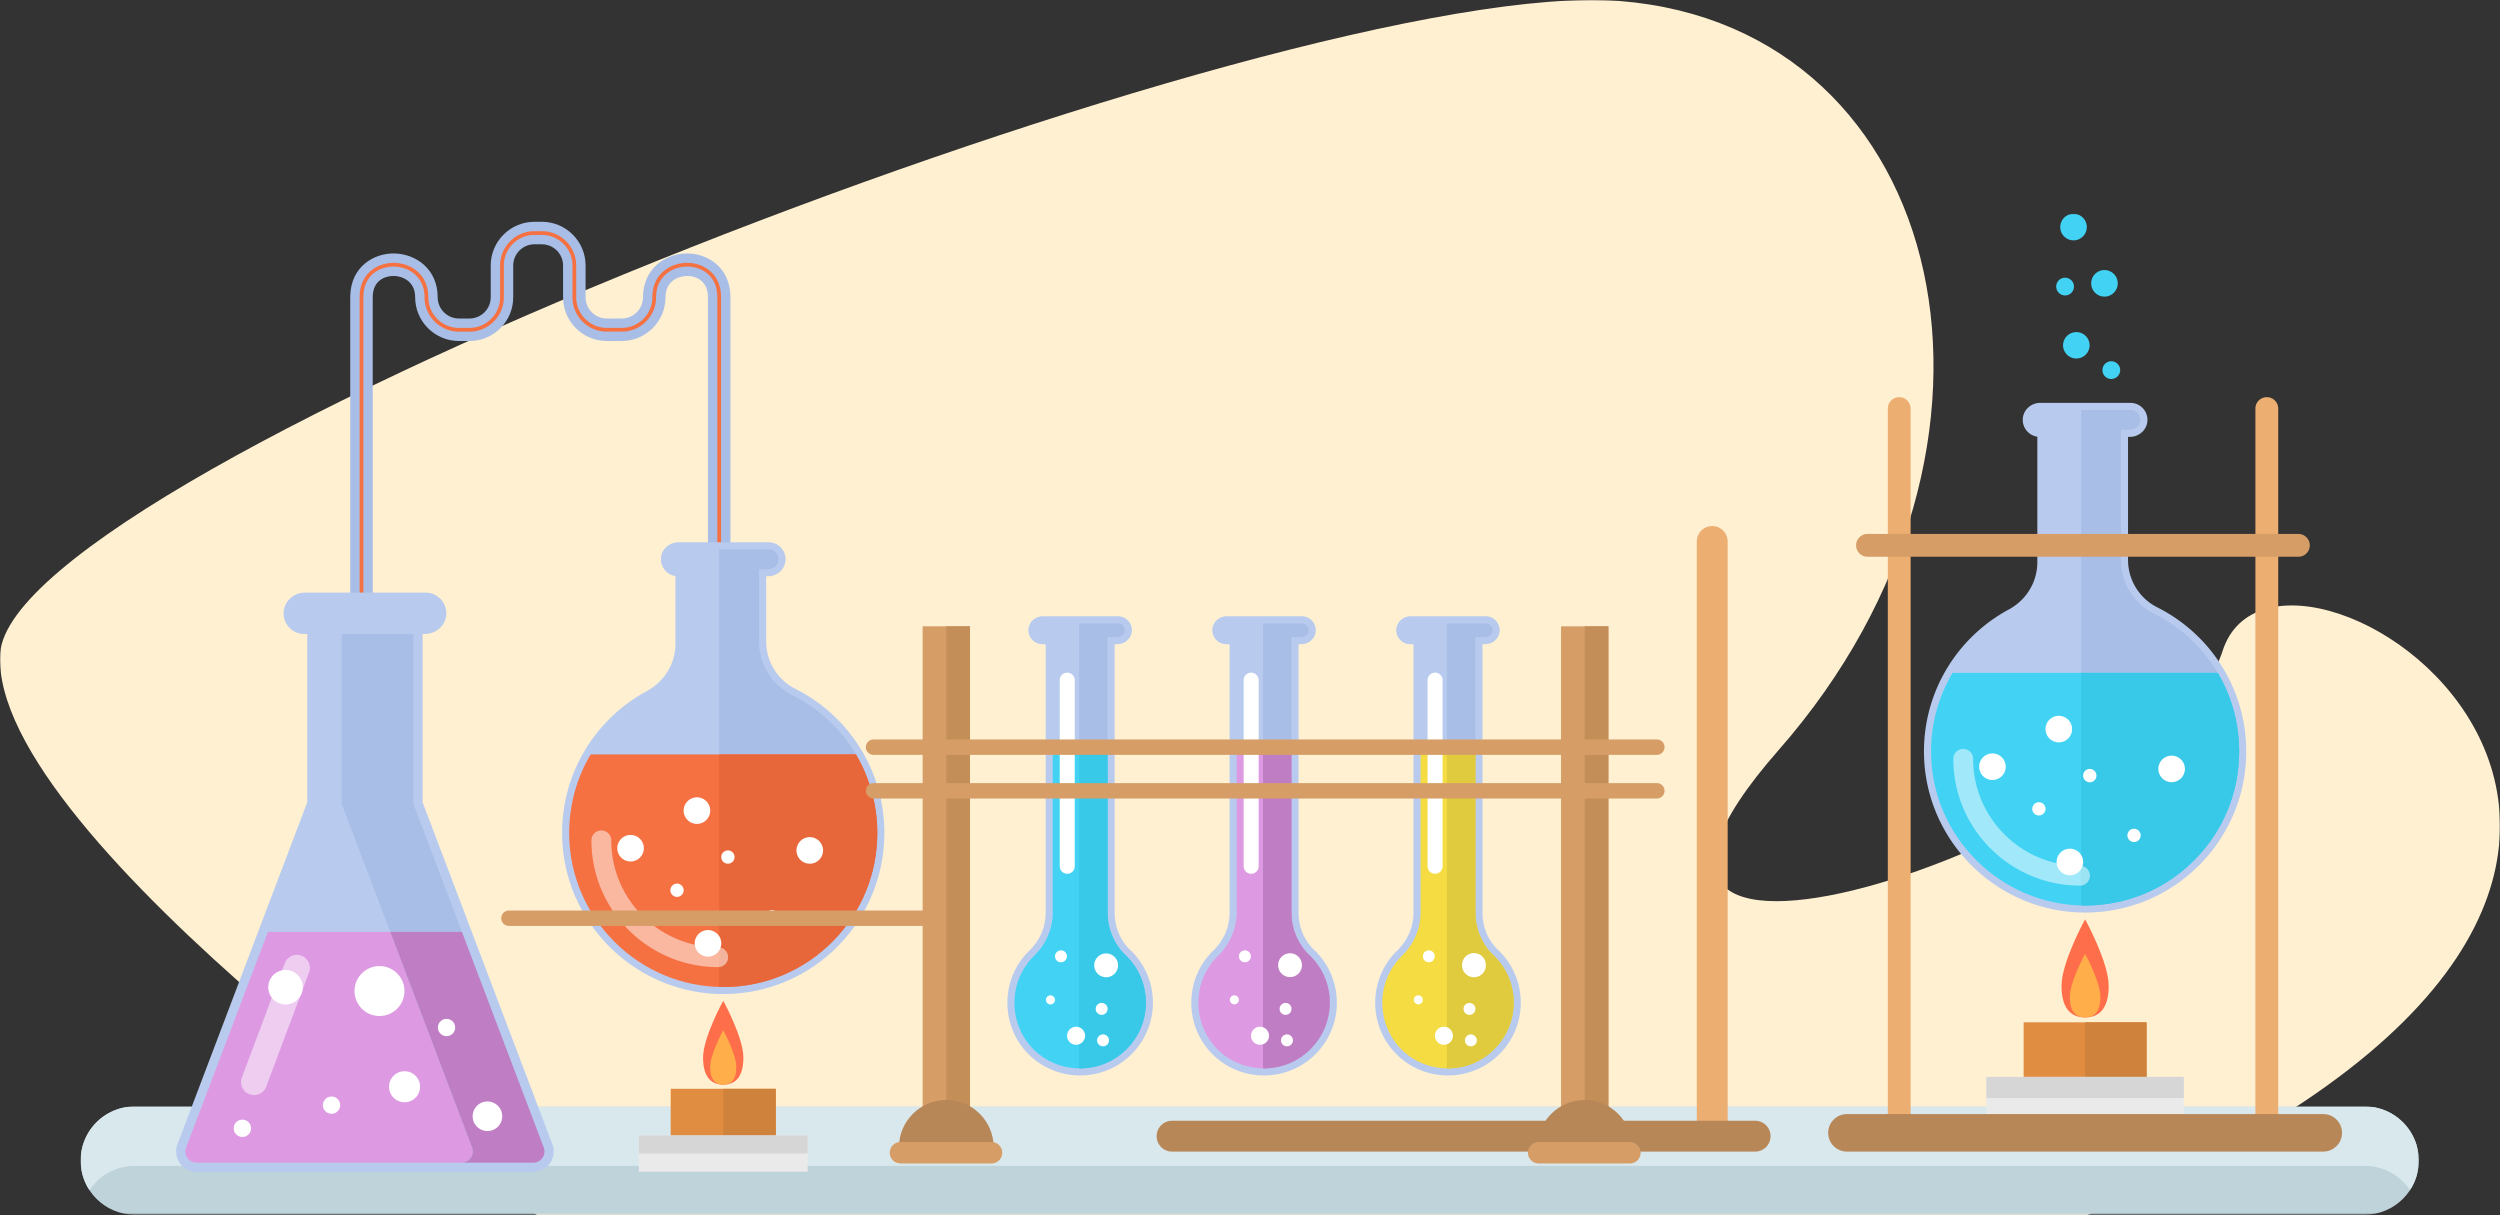 <svg width="1333" height="648" xmlns="http://www.w3.org/2000/svg" xmlns:xlink="http://www.w3.org/1999/xlink"><rect width="100%" height="100%" fill="#333333" stroke="none"/><defs><path id="a" d="M0 0h1333v648H0z"/><path id="c" d="M0 0h1246.709v57.707H0z"/><path id="e" d="M0 0h1246.709v44.688H0z"/><path id="g" d="M0 533.666h1246.709V0H0z"/></defs><g fill="none" fill-rule="evenodd"><mask id="b" fill="#fff"><use xlink:href="#a"/></mask><path d="M286.509 648S-6.118 447.618.098 348.411C6.31 249.206 687.479-13.62 863.81.551c176.331 14.173 227.057 237.06 84.542 399.396-142.513 162.334 205.317 45.094 236.72-52.823 31.4-97.918 357.492 119.901-72.466 300.876H286.51z" fill="#FFF0D2" mask="url(#b)"/><g mask="url(#b)"><g transform="translate(43 114)"><g transform="translate(0 475.959)"><mask id="d" fill="#fff"><use xlink:href="#c"/></mask><path d="M1217.855 57.707H28.854C12.918 57.707 0 44.789 0 28.853 0 12.918 12.918 0 28.854 0h1189.001c15.936 0 28.854 12.918 28.854 28.853 0 15.936-12.918 28.854-28.854 28.854" fill="#BFD3DB" mask="url(#d)"/></g><g transform="translate(0 475.959)"><mask id="f" fill="#fff"><use xlink:href="#e"/></mask><path d="M1217.855 0H28.854C12.918 0 0 12.918 0 28.854a28.708 28.708 0 0 0 4.737 15.834C9.895 36.849 18.768 31.67 28.854 31.67h1189.001c10.086 0 18.958 5.179 24.116 13.018a28.708 28.708 0 0 0 4.738-15.834c0-15.936-12.918-28.854-28.854-28.854" fill="#D9E8ED" mask="url(#f)"/></g><path d="M346.467 227.642h-12V44.884c0-.44-.01-.877-.029-1.312-.355-7.879-6.3-10.522-11.32-10.429-4.188.095-11.276 2.586-11.276 11.323 0 12.904-10.458 23.362-23.314 23.362h-7.982c-12.855 0-23.314-10.458-23.314-23.314v-16.94c0-6.239-5.076-11.315-11.314-11.315h-3.952c-6.239 0-11.314 5.076-11.314 11.314v16.941c0 12.856-10.459 23.314-23.314 23.314h-5.657c-12.856 0-23.315-10.458-23.315-23.314 0-8.785-7.087-11.276-11.275-11.37-4.997-.089-10.965 2.55-11.319 10.425-.02.434-.03.873-.03 1.315v182.758h-12V44.884c0-.62.014-1.239.041-1.853.663-14.702 12.351-22.12 23.578-21.885 11.432.258 23.005 8.351 23.005 23.32 0 6.287 5.076 11.362 11.315 11.362h5.657c6.238 0 11.314-5.075 11.314-11.314v-16.94c0-12.856 10.46-23.315 23.314-23.315h3.952c12.855 0 23.314 10.46 23.314 23.314v16.941c0 6.24 5.075 11.314 11.314 11.314h7.982c6.24 0 11.314-5.075 11.314-11.314 0-15.017 11.574-23.11 23.006-23.368 11.206-.249 22.915 7.184 23.577 21.883.028.613.042 1.232.042 1.855v182.758z" fill="#A8BEE6"/><path d="M339.467 222.642V44.884c0-.515-.01-1.027-.034-1.537-.474-10.504-8.407-15.206-16.06-15.206l-.348.003c-7.804.176-16.183 5.358-16.183 16.322 0 10.125-8.215 18.362-18.314 18.362h-7.982c-10.099 0-18.314-8.216-18.314-18.314v-16.94c0-8.996-7.319-16.315-16.314-16.315h-3.952c-8.996 0-16.314 7.32-16.314 16.314v16.941c0 10.098-8.216 18.314-18.314 18.314h-5.657c-10.099 0-18.315-8.216-18.315-18.314 0-10.997-8.378-16.194-16.163-16.369l-.355-.004c-7.659 0-15.598 4.701-16.07 15.203a34.098 34.098 0 0 0-.036 1.54v177.758h-2V44.884c0-.547.013-1.09.037-1.63.53-11.757 9.734-17.113 18.063-17.113l.414.004c8.718.197 18.11 6.014 18.11 18.321 0 9.022 7.32 16.362 16.315 16.362h5.657c8.995 0 16.314-7.318 16.314-16.314v-16.94c0-10.099 8.216-18.315 18.314-18.315h3.952c10.098 0 18.314 8.216 18.314 18.314v16.941c0 8.996 7.318 16.314 16.314 16.314h7.982c8.996 0 16.314-7.318 16.314-16.314 0-12.34 9.393-18.172 18.12-18.369l.432-.004c8.316 0 17.507 5.355 18.036 17.113.025.54.037 1.083.037 1.63v177.758h-2z" fill="#F57142"/><path d="M61.82 510.83h179.527c7.908 0 13.18-8.16 9.928-15.368l-68.942-181.703v-89.712h1.24c6.073 0 11.282-4.751 11.393-10.823.114-6.187-4.867-11.238-11.028-11.238h-64.344c-6.073 0-11.283 4.752-11.394 10.824-.113 6.187 4.868 11.237 11.028 11.237h1.606v89.712L51.891 495.462c-3.25 7.208 2.021 15.369 9.928 15.369" fill="#B8CBEE"/><path fill="#923E95" d="m203.315 382.88 43.43 114.46z"/><path d="M208.14 503.188c1.125-1.74 1.28-3.822.428-5.712l-.061-.136-43.43-114.46H99.851L56.422 497.34l-.062.136c-.852 1.89-.696 3.972.429 5.712 1.124 1.741 2.958 2.74 5.03 2.74h141.29c2.073 0 3.906-.999 5.031-2.74" fill="#DD9AE2"/><path fill="#A8BEE6" d="M177.43 314.658v-90.572h-38.238v90.572l25.885 68.223h38.238z"/><path d="m246.806 497.476-.062-.136-43.429-114.46h-38.238l43.43 114.46.061.136c.852 1.89.696 3.972-.428 5.712-1.125 1.741-2.958 2.74-5.031 2.74h38.239c2.072 0 3.905-.999 5.03-2.74 1.124-1.74 1.281-3.822.428-5.712" fill="#BF7EC4"/><path d="M118.44 412.401a9.2 9.2 0 1 1-18.4 0 9.2 9.2 0 0 1 18.4 0m54.22 2.022c0 7.351-5.96 13.312-13.311 13.312-7.352 0-13.311-5.96-13.311-13.313 0-7.352 5.958-13.31 13.31-13.31s13.311 5.958 13.311 13.31m-34.288 60.842a4.6 4.6 0 1 1-9.2-.001 4.6 4.6 0 0 1 9.2.001m61.33-41.397a4.6 4.6 0 1 1-9.201-.002 4.6 4.6 0 0 1 9.201.002M90.84 487.53a4.6 4.6 0 1 1-9.198.001 4.6 4.6 0 0 1 9.199-.001m125.939-14.224a7.879 7.879 0 1 1 0 15.756 7.879 7.879 0 0 1 0-15.756m-35.795-7.849a8.274 8.274 0 1 1-16.549 0 8.274 8.274 0 0 1 16.549 0" fill="#FFF"/><path d="m85.988 460.498 22.821-60.86a6.926 6.926 0 1 1 12.97 4.864L98.96 465.36a6.926 6.926 0 1 1-12.97-4.863z" fill-opacity=".5" fill="#FFF"/><path d="M365.509 227.952v-34.686h.995c4.992 0 9.274-3.906 9.365-8.897.094-5.085-4.001-9.237-9.065-9.237h-48.1c-4.801 0-8.965 3.627-9.3 8.417-.34 4.855 3.15 8.954 7.749 9.614v36.124c0 10.562-5.92 20.144-15.218 25.154-27.177 14.642-45.568 43.492-45.222 76.607.492 47.199 39.602 85.474 86.8 84.996 47.044-.477 85.032-38.76 85.032-85.913 0-33.62-19.311-62.725-47.444-76.838-9.576-4.803-15.592-14.628-15.592-25.341" fill="#B8CBEE"/><path d="M342.65 412.277c.277 0 .549 0 .826-.005 21.763-.22 42.189-8.862 57.514-24.335 15.336-15.482 23.782-36.013 23.782-57.806 0-31.28-17.382-59.43-45.363-73.467-10.9-5.468-17.672-16.47-17.672-28.712v-38.458h4.767c3.033 0 5.542-2.331 5.595-5.194a5.263 5.263 0 0 0-1.516-3.811 5.258 5.258 0 0 0-3.78-1.585h-26.336v233.343c.723.019 1.447.03 2.173.03h.01z" fill="#A8BEE6"/><path d="M271.922 288.25c-7.513 12.688-11.599 27.399-11.438 42.759.468 44.808 37.323 81.265 82.156 81.268h.01c.277 0 .548-.002.826-.005 21.763-.22 42.19-8.862 57.514-24.334 15.336-15.483 23.782-36.013 23.782-57.807 0-15.104-4.063-29.472-11.406-41.88H271.922z" fill="#F57142"/><path d="M342.65 412.277c.277 0 .549-.002.826-.005 21.763-.22 42.189-8.862 57.514-24.335 15.336-15.482 23.782-36.013 23.782-57.806 0-15.104-4.063-29.472-11.405-41.88h-72.9v123.996c.723.019 1.447.03 2.173.03h.01z" fill="#E8673A"/><path d="M395.845 339.45a7.078 7.078 0 1 1-14.156-.002 7.078 7.078 0 0 1 14.156.002m-95.548-1.18a7.078 7.078 0 1 1-14.156-.002 7.078 7.078 0 0 1 14.156.002m41.286 50.723a7.077 7.077 0 1 1-14.155 0 7.077 7.077 0 0 1 14.155 0m-5.898-70.777a7.077 7.077 0 1 1-14.155.001 7.077 7.077 0 0 1 14.155 0m36.567 56.62a3.539 3.539 0 1 1-7.078 0 3.539 3.539 0 0 1 7.078 0m-50.722-14.155a3.539 3.539 0 1 1-7.078 0 3.539 3.539 0 0 1 7.078 0m27.13-17.694a3.538 3.538 0 1 1-7.076.001 3.538 3.538 0 0 1 7.077-.001" fill="#FFF"/><path d="M272.356 334.077a5.28 5.28 0 0 1 5.28-5.28 5.28 5.28 0 0 1 5.281 5.28c0 31.44 25.58 57.02 57.022 57.02a5.28 5.28 0 0 1 5.28 5.283 5.28 5.28 0 0 1-5.28 5.28c-37.265 0-67.583-30.317-67.583-67.583z" fill-opacity=".5" fill="#FFF"/><path d="M467.584 379.705h-239.21a4.108 4.108 0 0 1 0-8.216h239.21a4.108 4.108 0 1 1 0 8.216" fill="#D69D67"/><mask id="h" fill="#fff"><use xlink:href="#g"/></mask><path fill="#E08D41" mask="url(#h)" d="M314.61 495.469h56.031V466.55H314.61z"/><path fill="#CF823C" mask="url(#h)" d="M342.625 495.469h28.016V466.55h-28.016z"/><path fill="#EAEAEA" mask="url(#h)" d="M297.647 510.739h89.958v-19.311h-89.958z"/><path fill="#D6D6D6" mask="url(#h)" d="M297.647 501.084h89.958v-9.655h-89.958z"/><path d="M353.376 449.96c0 10.885-4.813 14.37-10.75 14.37s-10.75-3.485-10.75-14.37c0-10.884 10.75-30.36 10.75-30.36s10.75 19.476 10.75 30.36" fill="#FF6E4A" mask="url(#h)"/><path d="M349.592 455.018c0 7.054-3.119 9.313-6.966 9.313s-6.966-2.259-6.966-9.313c0-7.053 6.966-19.674 6.966-19.674s6.966 12.621 6.966 19.674" fill="#FFAE4A" mask="url(#h)"/><path d="M869.962 494.464a8.23 8.23 0 0 1-8.23-8.229V174.812a8.23 8.23 0 1 1 16.459 0v311.423a8.23 8.23 0 0 1-8.23 8.23" fill="#EDAE72" mask="url(#h)"/><path d="M892.839 500.034h-310.89a8.229 8.229 0 0 1-8.23-8.23 8.229 8.229 0 0 1 8.23-8.228h310.89a8.229 8.229 0 0 1 8.229 8.229 8.229 8.229 0 0 1-8.23 8.229" fill="#B88758" mask="url(#h)"/><path d="M551.326 372.682v-143.21h1.496c3.964 0 7.426-2.992 7.682-6.948a7.445 7.445 0 0 0-7.427-7.938h-40.024c-3.964 0-7.425 2.992-7.682 6.948a7.444 7.444 0 0 0 7.427 7.938h1.752v143.214c0 7.586-3.151 14.795-8.6 20.071-7.35 7.116-11.895 17.112-11.812 28.17.158 21.455 17.343 38.506 38.8 38.506 21.429 0 38.8-17.372 38.8-38.8 0-11.083-4.645-21.078-12.096-28.147-5.404-5.129-8.316-12.354-8.316-19.804" fill="#B8CBEE" mask="url(#h)"/><path d="M567.967 420.632c0-9.702-3.879-18.728-10.92-25.41-6.034-5.725-9.494-13.94-9.494-22.54V225.698h5.268c2.04 0 3.796-1.533 3.918-3.419a3.657 3.657 0 0 0-.983-2.76 3.641 3.641 0 0 0-2.68-1.162H532.36v237.29c.193.003.384.013.578.013 19.316 0 35.03-15.715 35.03-35.029" fill="#A8BEE6" mask="url(#h)"/><path d="M557.046 395.221c-6.033-5.724-9.492-13.938-9.492-22.54V288.14H518.32v84.547c0 8.478-3.552 16.782-9.748 22.781-6.948 6.727-10.735 15.76-10.664 25.431.144 19.493 15.53 34.763 35.029 34.763 19.316 0 35.029-15.714 35.029-35.029 0-9.702-3.88-18.727-10.921-25.41" fill="#42D3F4" mask="url(#h)"/><path d="M567.967 420.632c0-9.702-3.879-18.728-10.92-25.41-6.034-5.725-9.494-13.94-9.494-22.54v-84.543H532.36v167.51c.193.002.384.012.578.012 19.316 0 35.03-15.715 35.03-35.029" fill="#38C8E8" mask="url(#h)"/><path d="M553.138 400.64a6.35 6.35 0 1 1-12.699.002 6.35 6.35 0 0 1 12.699-.002m-5.568 23.304a3.174 3.174 0 1 1-6.348.002 3.174 3.174 0 0 1 6.348-.002m-21.684-28.034a3.175 3.175 0 1 1-6.35.001 3.175 3.175 0 0 1 6.35 0m22.432 44.811a3.175 3.175 0 1 1-6.35 0 3.175 3.175 0 0 1 6.35 0m-12.744-2.457a4.805 4.805 0 1 1-9.61 0 4.805 4.805 0 0 1 9.61 0m-16.064-19.146a2.403 2.403 0 1 1-4.805-.002 2.403 2.403 0 0 1 4.806.002m6.539-67.219a4.001 4.001 0 0 1-4.001-4.001v-99.226a4 4 0 1 1 8.002 0v99.226a4.002 4.002 0 0 1-4.001 4.001" fill="#FFF" mask="url(#h)"/><path d="M649.391 372.682v-143.21h1.497c3.963 0 7.425-2.992 7.681-6.948a7.445 7.445 0 0 0-7.426-7.938h-40.024c-3.965 0-7.426 2.992-7.683 6.948a7.444 7.444 0 0 0 7.428 7.938h1.751v143.214c0 7.586-3.15 14.795-8.6 20.071-7.35 7.116-11.894 17.112-11.812 28.17.159 21.455 17.344 38.506 38.8 38.506 21.43 0 38.801-17.372 38.801-38.8 0-11.083-4.645-21.078-12.096-28.147-5.404-5.129-8.317-12.354-8.317-19.804" fill="#B8CBEE" mask="url(#h)"/><path d="M666.033 420.632c0-9.702-3.879-18.728-10.922-25.41-6.032-5.725-9.49-13.94-9.49-22.54V225.698h5.266c2.04 0 3.796-1.533 3.918-3.419a3.653 3.653 0 0 0-.983-2.76 3.641 3.641 0 0 0-2.68-1.162h-20.716v237.29c.193.003.383.013.578.013 19.315 0 35.03-15.715 35.03-35.029" fill="#A8BEE6" mask="url(#h)"/><path d="M655.111 395.221c-6.032-5.724-9.49-13.938-9.49-22.54V288.14h-29.234v84.547c0 8.478-3.553 16.782-9.749 22.781-6.948 6.727-10.735 15.76-10.664 25.431.145 19.493 15.532 34.763 35.03 34.763 19.315 0 35.03-15.714 35.03-35.029 0-9.702-3.88-18.727-10.923-25.41" fill="#DD9AE2" mask="url(#h)"/><path d="M655.111 395.221c-6.032-5.724-9.49-13.939-9.49-22.54V288.14h-15.195v167.51c.193.002.383.012.578.012 19.315 0 35.03-15.715 35.03-35.029 0-9.702-3.88-18.728-10.923-25.41z" fill="#BF7EC4" mask="url(#h)"/><path d="M651.204 400.64a6.35 6.35 0 1 1-12.7 0 6.35 6.35 0 0 1 12.7 0m-5.567 23.304a3.175 3.175 0 1 1-6.35 0 3.175 3.175 0 0 1 6.35 0m-21.686-28.034a3.175 3.175 0 1 1-6.35.001 3.175 3.175 0 0 1 6.35 0m22.433 44.811a3.175 3.175 0 1 1-6.35 0 3.175 3.175 0 0 1 6.35 0m-12.744-2.457a4.804 4.804 0 1 1-9.609.002 4.804 4.804 0 0 1 9.609-.002m-16.064-19.146a2.402 2.402 0 1 1-4.804 0 2.402 2.402 0 0 1 4.804 0m6.539-67.219c-2.209 0-4-1.792-4-4.001v-99.226a4 4 0 1 1 8.001 0v99.226a4.001 4.001 0 0 1-4 4.001" fill="#FFF" mask="url(#h)"/><path d="M747.457 372.682v-143.21h1.496c3.965 0 7.426-2.992 7.682-6.948a7.443 7.443 0 0 0-7.426-7.938h-40.024c-3.964 0-7.426 2.992-7.682 6.948a7.443 7.443 0 0 0 7.427 7.938h1.75v143.214c0 7.586-3.15 14.795-8.6 20.071-7.35 7.116-11.893 17.112-11.811 28.17.159 21.455 17.343 38.506 38.8 38.506 21.429 0 38.8-17.372 38.8-38.8 0-11.083-4.645-21.078-12.096-28.147-5.404-5.129-8.316-12.354-8.316-19.804" fill="#B8CBEE" mask="url(#h)"/><path d="M764.098 420.632c0-9.702-3.877-18.728-10.92-25.41-6.033-5.725-9.492-13.94-9.492-22.54V225.698h5.266c2.04 0 3.797-1.533 3.918-3.419a3.649 3.649 0 0 0-.982-2.76 3.639 3.639 0 0 0-2.68-1.162h-20.716v237.29c.192.003.383.013.577.013 19.316 0 35.03-15.715 35.03-35.029" fill="#A8BEE6" mask="url(#h)"/><path d="M753.178 395.221c-6.032-5.724-9.492-13.938-9.492-22.54V288.14h-29.233v84.547c0 8.478-3.552 16.782-9.748 22.781-6.95 6.727-10.736 15.76-10.664 25.431.144 19.493 15.532 34.763 35.029 34.763 19.315 0 35.029-15.714 35.029-35.029 0-9.702-3.878-18.727-10.921-25.41" fill="#F4DC42" mask="url(#h)"/><path d="M764.098 420.632c0-9.702-3.877-18.728-10.92-25.41-6.033-5.725-9.492-13.94-9.492-22.54v-84.543H728.49v167.51c.193.002.384.012.578.012 19.316 0 35.03-15.715 35.03-35.029" fill="#E0CA3D" mask="url(#h)"/><path d="M749.27 400.64a6.349 6.349 0 1 1-12.697 0 6.349 6.349 0 1 1 12.696 0m-5.567 23.304a3.174 3.174 0 1 1-6.349.001 3.174 3.174 0 0 1 6.349-.001m-21.684-28.034a3.175 3.175 0 1 1-6.35 0 3.175 3.175 0 0 1 6.35 0m22.432 44.812a3.175 3.175 0 1 1-6.35 0 3.175 3.175 0 0 1 6.35 0m-12.744-2.457a4.805 4.805 0 1 1-9.61 0 4.805 4.805 0 0 1 9.61 0m-16.063-19.146a2.403 2.403 0 1 1-4.806-.002 2.403 2.403 0 0 1 4.806.002m6.539-67.219a4.001 4.001 0 0 1-4.001-4.001v-99.226a4 4 0 1 1 8.001 0v99.226a4.001 4.001 0 0 1-4 4.001" fill="#FFF" mask="url(#h)"/><path fill="#D69D67" mask="url(#h)" d="M448.952 480.396h25.255V219.948h-25.255z"/><path fill="#C48E58" mask="url(#h)" d="M461.58 480.396h12.627V219.948H461.58z"/><path d="M486.835 504.073h-50.511v-6.313c0-13.95 11.307-25.256 25.256-25.256 13.948 0 25.255 11.307 25.255 25.256v6.313z" fill="#B88758" mask="url(#h)"/><path d="M485.802 506.347h-48.775a5.709 5.709 0 0 1 0-11.416h48.775a5.709 5.709 0 0 1 0 11.416m303.537-25.951h25.256V219.948h-25.256z" fill="#D69D67" mask="url(#h)"/><path fill="#C48E58" mask="url(#h)" d="M801.967 480.396h12.628V219.948h-12.628z"/><path d="M827.222 504.073h-50.511v-6.313c0-13.95 11.308-25.256 25.255-25.256 13.948 0 25.256 11.307 25.256 25.256v6.313z" fill="#B88758" mask="url(#h)"/><path d="M826.19 506.347h-48.775a5.708 5.708 0 1 1 0-11.416h48.774a5.709 5.709 0 0 1 0 11.416m14.239-217.857h-417.64a4.108 4.108 0 1 1 0-8.216h417.64a4.108 4.108 0 1 1 0 8.216m0 23.278h-417.64a4.108 4.108 0 1 1 0-8.216h417.64a4.108 4.108 0 1 1 0 8.216" fill="#D69D67" mask="url(#h)"/><path d="M1165.663 487.042a6.084 6.084 0 0 1-6.084-6.083v-377.18a6.084 6.084 0 0 1 12.167 0v377.18a6.084 6.084 0 0 1-6.083 6.083m-196 0a6.084 6.084 0 0 1-6.084-6.083v-377.18a6.084 6.084 0 0 1 12.167 0v377.18a6.084 6.084 0 0 1-6.083 6.083" fill="#EDAE72" mask="url(#h)"/><path d="M1091.66 184.49v-65.546h.994c4.992 0 9.275-3.906 9.365-8.897a9.066 9.066 0 0 0-9.064-9.237h-48.1c-4.802 0-8.967 3.627-9.3 8.416-.339 4.855 3.15 8.955 7.75 9.615v66.983c0 10.562-5.92 20.145-15.22 25.154-27.177 14.641-45.568 43.493-45.222 76.606.492 47.2 39.602 85.476 86.802 84.997 47.042-.476 85.03-38.759 85.03-85.914 0-33.618-19.31-62.723-47.444-76.837-9.575-4.803-15.592-14.628-15.592-25.34" fill="#B8CBEE" mask="url(#h)"/><path d="M1068.8 368.814c.277 0 .55 0 .827-.004 21.763-.22 42.189-8.863 57.514-24.336 15.336-15.482 23.782-36.012 23.782-57.806 0-31.279-17.382-59.429-45.363-73.466-10.901-5.468-17.672-16.47-17.672-28.713v-69.317h4.767c3.032 0 5.542-2.33 5.594-5.193a5.254 5.254 0 0 0-1.515-3.81 5.254 5.254 0 0 0-3.78-1.586h-26.336v264.202c.722.018 1.447.03 2.173.03h.01z" fill="#A8BEE6" mask="url(#h)"/><path d="M998.072 244.789c-7.513 12.686-11.598 27.397-11.438 42.758.468 44.807 37.324 81.264 82.157 81.267h.01c.276 0 .548 0 .826-.004 21.762-.22 42.188-8.863 57.513-24.335 15.336-15.483 23.783-36.012 23.783-57.807 0-15.104-4.064-29.472-11.406-41.88H998.072z" fill="#42D3F4" mask="url(#h)"/><path d="M1068.8 368.814c.277 0 .55 0 .827-.004 21.763-.22 42.189-8.863 57.514-24.336 15.336-15.482 23.782-36.012 23.782-57.806 0-15.104-4.063-29.472-11.405-41.879h-72.9v123.996c.722.018 1.447.03 2.173.03h.01z" fill="#38C8E8" mask="url(#h)"/><path d="M1121.995 295.987a7.078 7.078 0 1 1-14.156 0 7.078 7.078 0 0 1 14.156 0" fill="#FFF" mask="url(#h)"/><path d="M1071.181 70.074a7.077 7.077 0 1 1-14.155 0 7.078 7.078 0 0 1 14.155 0m16.295 13.274a4.726 4.726 0 1 1-9.452 0 4.726 4.726 0 0 1 9.452 0m-24.646-44.547a4.725 4.725 0 1 1-9.451.001 4.725 4.725 0 0 1 9.451 0m23.351-1.726a7.078 7.078 0 1 1-14.156 0 7.078 7.078 0 0 1 14.156 0m-16.499-29.998a7.078 7.078 0 1 1-14.156 0 7.078 7.078 0 0 1 14.156 0" fill="#42D3F4" mask="url(#h)"/><path d="M1026.447 294.807a7.077 7.077 0 1 1-14.154.002 7.077 7.077 0 0 1 14.154-.002m41.286 50.723a7.078 7.078 0 1 1-14.155 0 7.078 7.078 0 0 1 14.155 0m-5.897-70.775a7.077 7.077 0 1 1-14.155-.001 7.077 7.077 0 0 1 14.155 0m36.567 56.622a3.539 3.539 0 1 1-7.077-.002 3.539 3.539 0 0 1 7.077.002m-50.723-14.156a3.539 3.539 0 1 1-7.077-.001 3.539 3.539 0 0 1 7.077.001m27.131-17.694a3.54 3.54 0 1 1-7.079-.001 3.54 3.54 0 0 1 7.08.001" fill="#FFF" mask="url(#h)"/><path d="M998.507 290.614a5.281 5.281 0 0 1 10.562 0c0 31.442 25.579 57.022 57.02 57.022a5.28 5.28 0 0 1 5.28 5.28 5.28 5.28 0 0 1-5.28 5.282c-37.264 0-67.582-30.318-67.582-67.584z" fill-opacity=".5" fill="#FFF" mask="url(#h)"/><path d="M1182.574 182.864H952.751a6.083 6.083 0 0 1 0-12.167h229.823a6.084 6.084 0 0 1 0 12.167" fill="#D69D67" mask="url(#h)"/><path fill="#E08D41" mask="url(#h)" d="M1036.007 464.925h65.539v-33.827h-65.539z"/><path fill="#CF823C" mask="url(#h)" d="M1068.776 464.925h32.77v-33.827h-32.77z"/><path fill="#EAEAEA" mask="url(#h)" d="M1016.165 482.786h105.224v-22.587h-105.224z"/><path fill="#D6D6D6" mask="url(#h)" d="M1016.165 471.493h105.224v-11.294h-105.224z"/><path d="M1081.35 411.693c0 12.732-5.628 16.81-12.573 16.81-6.946 0-12.574-4.078-12.574-16.81 0-12.731 12.573-35.513 12.573-35.513s12.574 22.782 12.574 35.513" fill="#FF6E4A" mask="url(#h)"/><path d="M1076.925 417.61c0 8.25-3.648 10.893-8.148 10.893s-8.148-2.643-8.148-10.893 8.148-23.013 8.148-23.013 8.148 14.763 8.148 23.013" fill="#FFAE4A" mask="url(#h)"/><path d="M1195.776 500.034h-254c-5.522 0-10-4.477-10-10 0-5.522 4.478-10 10-10h254c5.523 0 10 4.478 10 10 0 5.523-4.477 10-10 10" fill="#B88758" mask="url(#h)"/></g></g></g></svg>